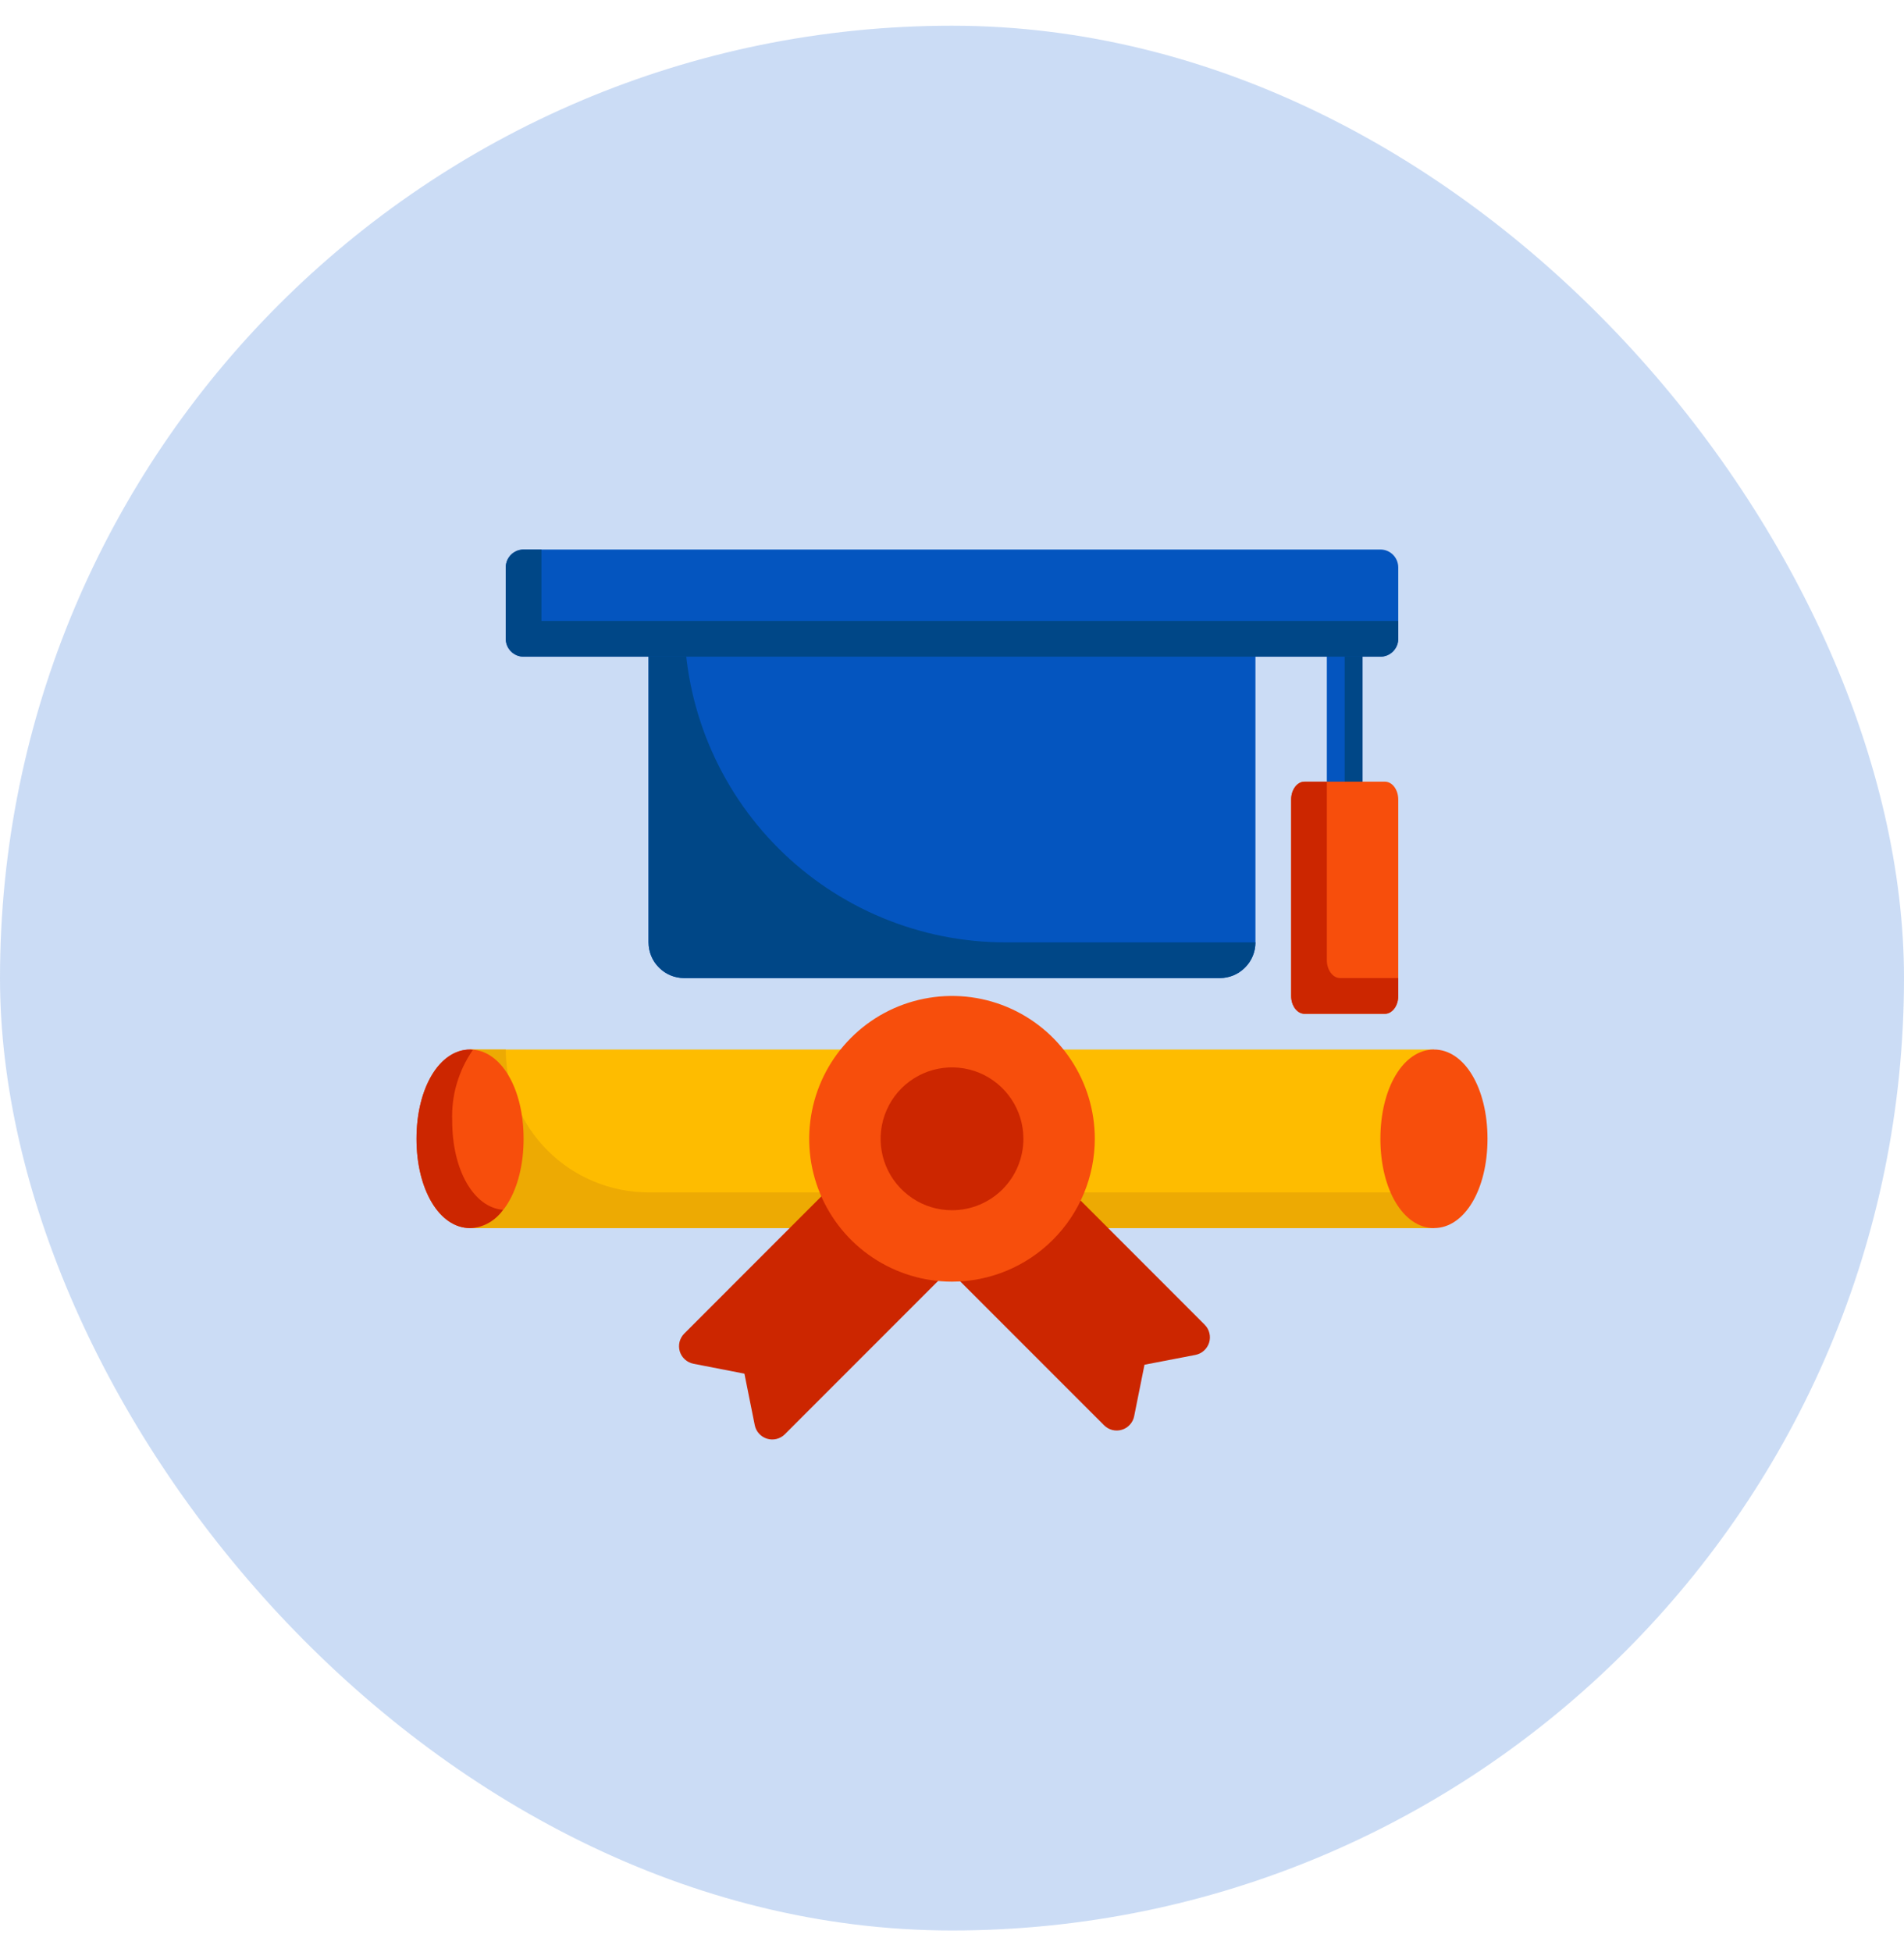 <svg width="40" height="41" viewBox="0 0 40 41" fill="none" xmlns="http://www.w3.org/2000/svg">
<rect y="0.54" width="40" height="40" rx="20" fill="#3375D9" fill-opacity="0.25"/>
<path d="M30.125 22.04H9.875V25.79H30.125V22.04Z" fill="#FEBC00"/>
<path d="M10.625 22.04H9.875V25.79H30.125V25.04H13.625C12.829 25.04 12.066 24.724 11.504 24.161C10.941 23.599 10.625 22.836 10.625 22.04Z" fill="#EDAA03"/>
<path d="M20.767 25.594C20.262 25.565 19.774 25.41 19.346 25.142C18.918 24.874 18.564 24.502 18.318 24.061L14.375 28.005C14.327 28.053 14.293 28.114 14.276 28.18C14.26 28.246 14.262 28.315 14.281 28.38C14.301 28.445 14.338 28.503 14.389 28.549C14.44 28.595 14.502 28.625 14.569 28.639L15.639 28.847L15.856 29.928C15.869 29.994 15.9 30.056 15.946 30.106C15.992 30.157 16.05 30.193 16.115 30.213C16.18 30.233 16.249 30.234 16.315 30.218C16.381 30.201 16.441 30.167 16.489 30.119L20.873 25.735L20.75 25.611L20.767 25.594Z" fill="#CC2600"/>
<path d="M25.308 27.818L21.446 23.955C21.184 24.392 20.815 24.756 20.373 25.011C19.932 25.266 19.433 25.405 18.923 25.413L18.934 25.424L18.811 25.548L23.195 29.931C23.243 29.979 23.303 30.013 23.368 30.03C23.434 30.046 23.503 30.045 23.568 30.025C23.633 30.006 23.691 29.969 23.737 29.918C23.783 29.868 23.814 29.807 23.827 29.74L24.044 28.659L25.115 28.453C25.182 28.439 25.244 28.409 25.294 28.363C25.345 28.317 25.382 28.259 25.402 28.194C25.422 28.129 25.424 28.059 25.407 27.994C25.391 27.927 25.357 27.867 25.308 27.819V27.818Z" fill="#CC2600"/>
<path d="M20.047 26.538C20.032 26.538 20.016 26.54 20 26.54C19.942 26.54 19.887 26.535 19.829 26.532L19.812 26.549L19.935 26.672L20.058 26.549L20.047 26.538Z" fill="#CC2600"/>
<path d="M13.625 13.04H26.375V19.79C26.375 19.989 26.296 20.18 26.155 20.32C26.015 20.461 25.824 20.54 25.625 20.54H14.375C14.176 20.54 13.985 20.461 13.845 20.32C13.704 20.18 13.625 19.989 13.625 19.79V13.04Z" fill="#0455BF"/>
<path d="M14.375 13.04H13.625V19.79C13.625 19.989 13.704 20.18 13.845 20.32C13.985 20.461 14.176 20.54 14.375 20.54H25.625C25.824 20.54 26.015 20.461 26.155 20.32C26.296 20.18 26.375 19.989 26.375 19.79H21.125C19.335 19.79 17.618 19.079 16.352 17.813C15.086 16.547 14.375 14.83 14.375 13.04Z" fill="#004787"/>
<path d="M28.625 12.665H27.875V17.165H28.625V12.665Z" fill="#0455BF"/>
<path d="M28.625 12.665H28.25V17.165H28.625V12.665Z" fill="#004787"/>
<path d="M29.094 21.29H27.406C27.251 21.29 27.125 21.122 27.125 20.915V16.79C27.125 16.583 27.251 16.415 27.406 16.415H29.094C29.249 16.415 29.375 16.583 29.375 16.79V20.915C29.375 21.122 29.249 21.29 29.094 21.29Z" fill="#F74E0C"/>
<path d="M28.156 20.54C28.001 20.54 27.875 20.372 27.875 20.165V16.415H27.406C27.251 16.415 27.125 16.583 27.125 16.79V20.915C27.125 21.122 27.251 21.29 27.406 21.29H29.094C29.249 21.29 29.375 21.122 29.375 20.915V20.54H28.156Z" fill="#CC2600"/>
<path d="M9.875 25.79C9.234 25.79 8.75 24.984 8.75 23.915C8.75 22.846 9.234 22.04 9.875 22.04C10.516 22.04 11 22.846 11 23.915C11 24.984 10.516 25.79 9.875 25.79Z" fill="#F74E0C"/>
<path d="M9.5 23.54C9.478 23.009 9.631 22.486 9.934 22.049C9.912 22.048 9.895 22.04 9.875 22.04C9.234 22.04 8.75 22.846 8.75 23.915C8.75 24.984 9.234 25.79 9.875 25.79C10.012 25.784 10.146 25.746 10.266 25.679C10.386 25.612 10.488 25.519 10.566 25.406C9.955 25.357 9.5 24.575 9.5 23.54Z" fill="#CC2600"/>
<path d="M30.125 25.79C29.484 25.79 29 24.984 29 23.915C29 22.846 29.484 22.04 30.125 22.04C30.766 22.04 31.25 22.846 31.25 23.915C31.25 24.984 30.766 25.79 30.125 25.79Z" fill="#F74E0C"/>
<path d="M20 26.915C19.407 26.915 18.827 26.739 18.333 26.409C17.84 26.08 17.455 25.611 17.228 25.063C17.001 24.515 16.942 23.912 17.058 23.33C17.173 22.748 17.459 22.213 17.879 21.794C18.298 21.374 18.833 21.088 19.415 20.973C19.997 20.857 20.6 20.916 21.148 21.143C21.696 21.37 22.165 21.755 22.494 22.248C22.824 22.742 23 23.322 23 23.915C22.999 24.71 22.683 25.473 22.12 26.035C21.558 26.598 20.795 26.914 20 26.915Z" fill="#F74E0C"/>
<path d="M20 25.415C19.703 25.415 19.413 25.327 19.167 25.162C18.92 24.997 18.728 24.763 18.614 24.489C18.501 24.215 18.471 23.913 18.529 23.622C18.587 23.331 18.73 23.064 18.939 22.854C19.149 22.645 19.416 22.502 19.707 22.444C19.998 22.386 20.3 22.416 20.574 22.529C20.848 22.643 21.082 22.835 21.247 23.082C21.412 23.328 21.5 23.618 21.5 23.915C21.5 24.313 21.342 24.694 21.061 24.976C20.779 25.257 20.398 25.415 20 25.415Z" fill="#CC2600"/>
<path d="M29 13.79H11C10.9 13.79 10.805 13.751 10.735 13.68C10.665 13.61 10.625 13.514 10.625 13.415V11.915C10.625 11.816 10.665 11.72 10.735 11.65C10.805 11.579 10.9 11.54 11 11.54H29C29.099 11.54 29.195 11.579 29.265 11.65C29.335 11.72 29.375 11.816 29.375 11.915V13.415C29.375 13.514 29.335 13.61 29.265 13.68C29.195 13.751 29.099 13.79 29 13.79Z" fill="#0455BF"/>
<path d="M29.375 13.04H11.375V11.54H11C10.9 11.54 10.805 11.579 10.735 11.65C10.665 11.72 10.625 11.816 10.625 11.915V13.415C10.625 13.514 10.665 13.61 10.735 13.68C10.805 13.751 10.9 13.79 11 13.79H29C29.099 13.79 29.195 13.751 29.265 13.68C29.335 13.61 29.375 13.514 29.375 13.415V13.04Z" fill="#004787"/>
</svg>

